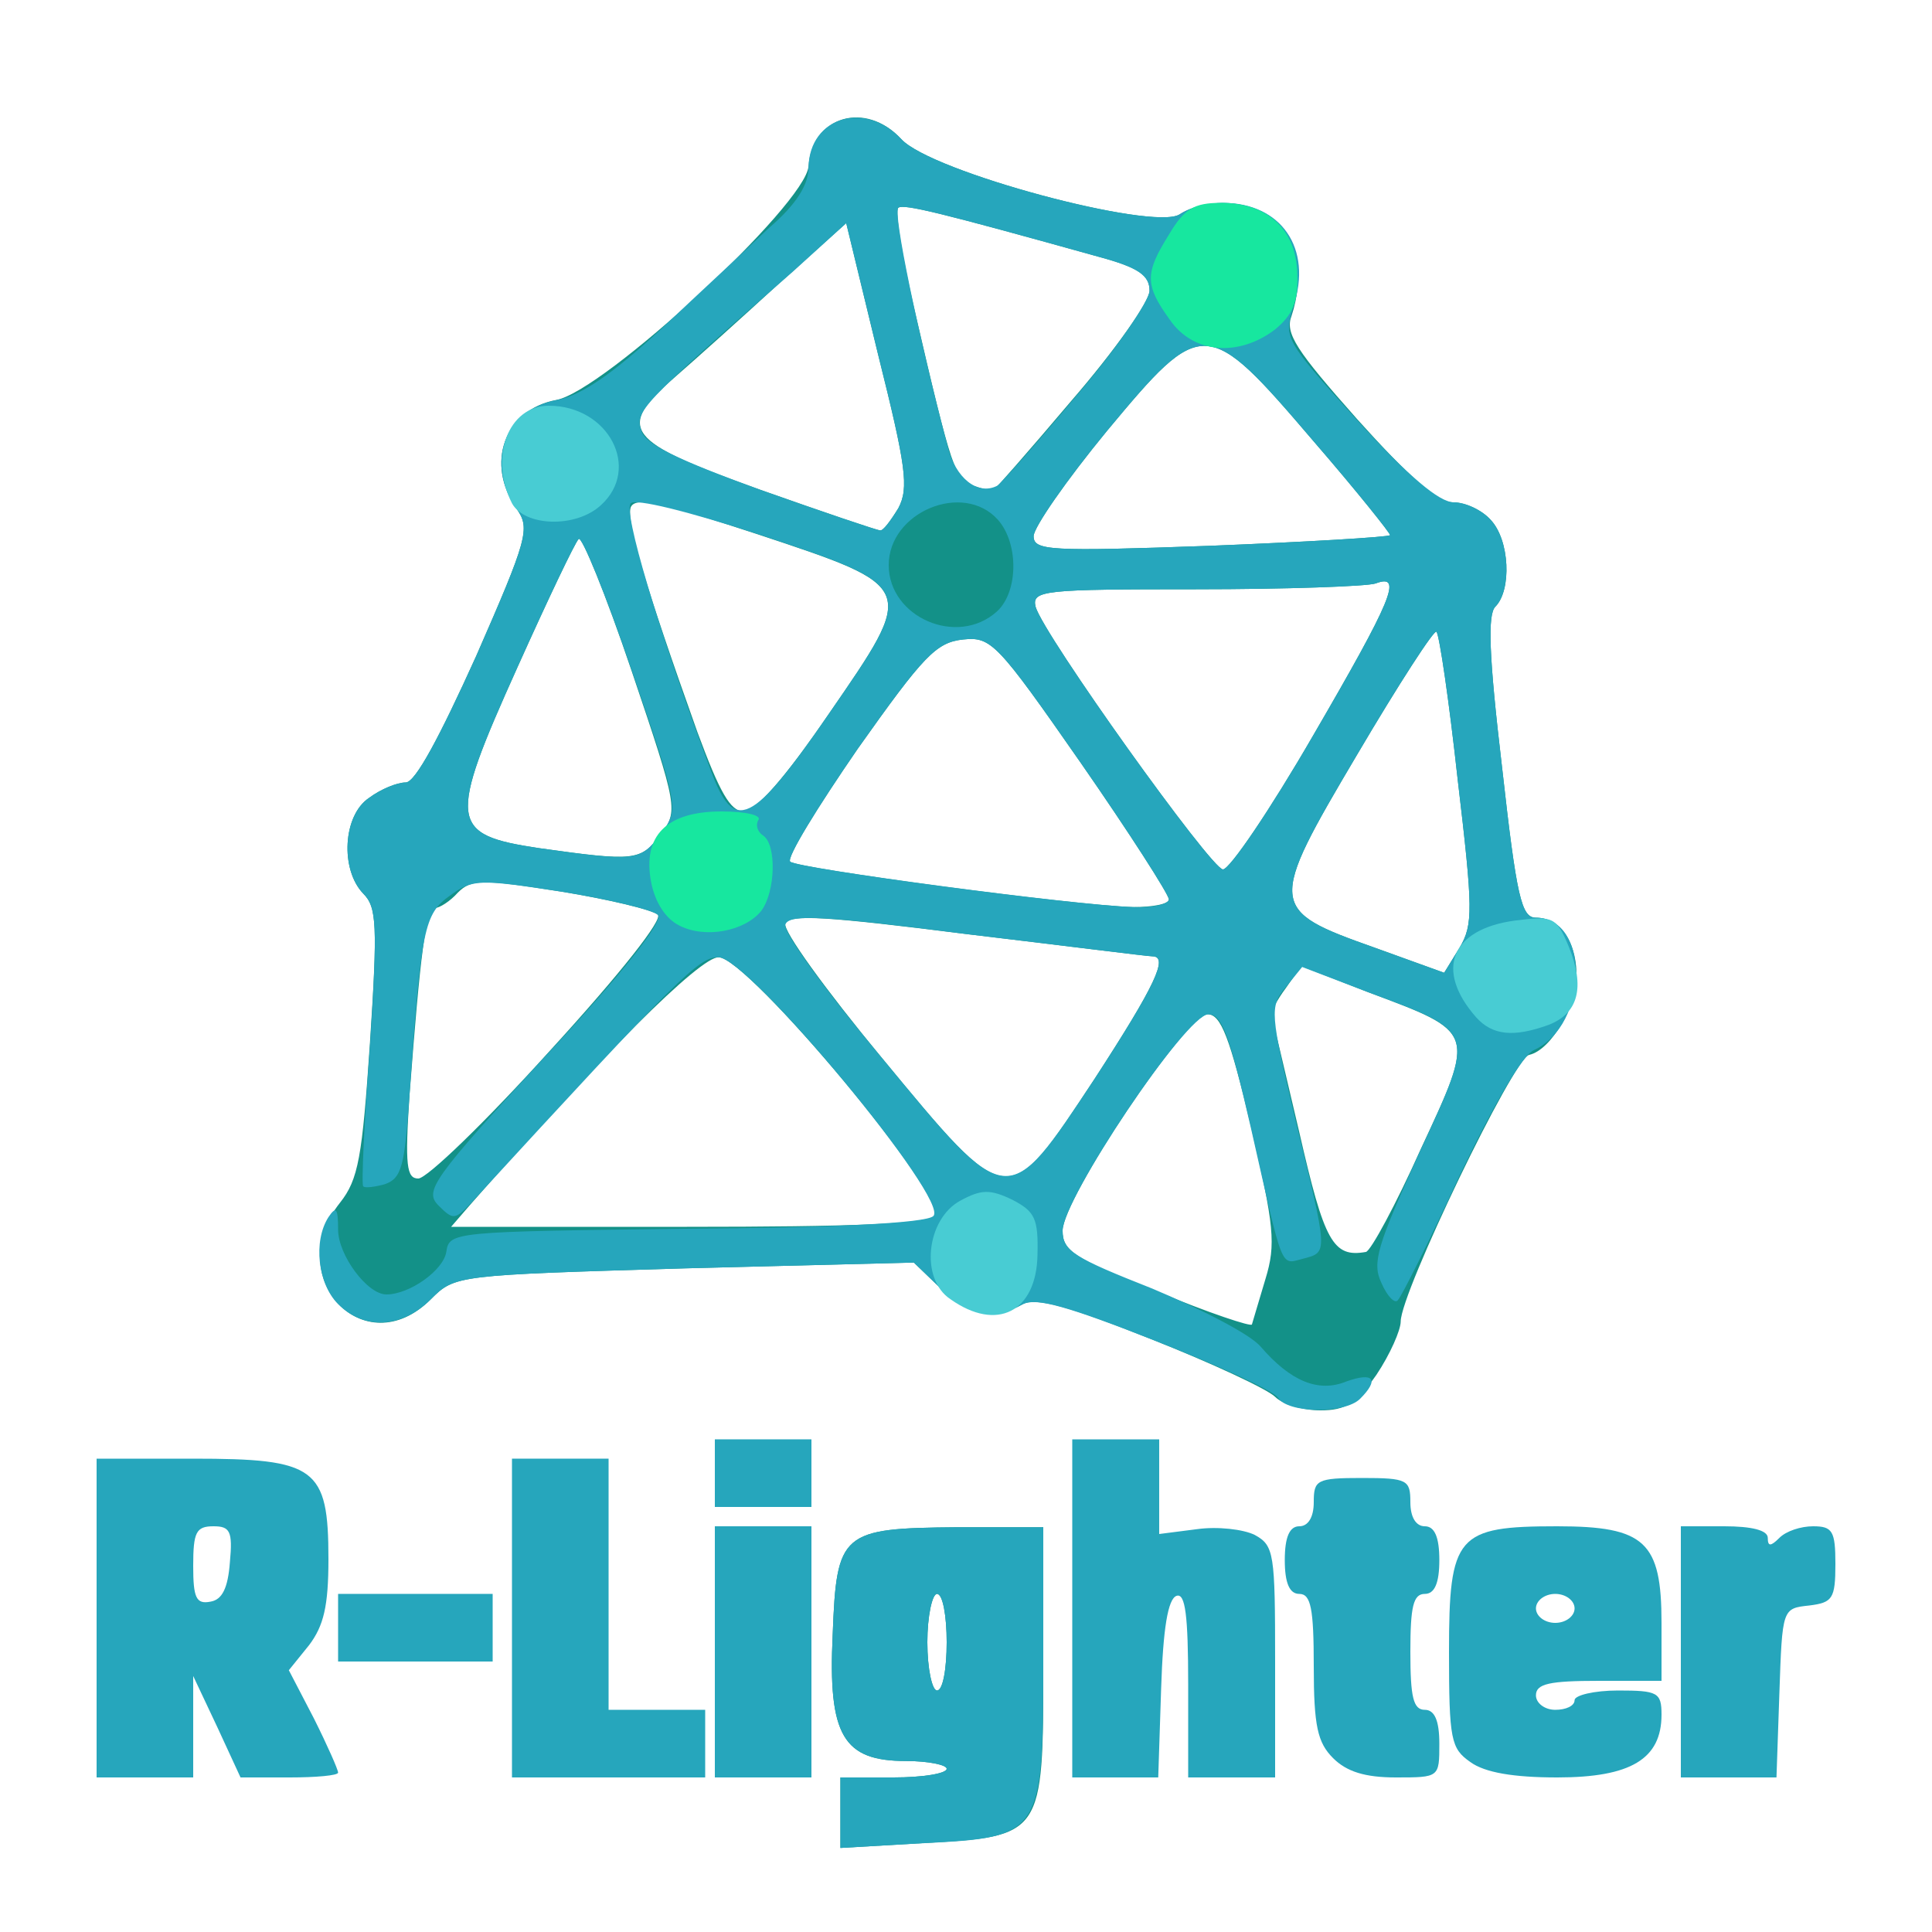 <!DOCTYPE svg PUBLIC "-//W3C//DTD SVG 20010904//EN" "http://www.w3.org/TR/2001/REC-SVG-20010904/DTD/svg10.dtd">
<svg version="1.0" xmlns="http://www.w3.org/2000/svg" width="200px" height="200px" viewBox="0 0 2000 2000" preserveAspectRatio="xMidYMid meet">
<g id="layer101" fill="#139188" stroke="none">
<path d="M870 1876 l0 -36 55 0 c30 0 55 -4 55 -9 0 -4 -19 -8 -42 -8 -65 0 -81 -26 -76 -131 4 -106 9 -110 129 -111 l89 0 0 143 c0 177 0 177 -125 184 l-85 5 0 -37z m110 -176 c0 -27 -4 -50 -10 -50 -5 0 -10 23 -10 50 0 28 5 50 10 50 6 0 10 -22 10 -50z"/>
<path d="M1320 1446 c-8 -8 -66 -35 -129 -60 -85 -34 -118 -43 -132 -36 -30 17 -59 11 -86 -17 l-27 -26 -237 6 c-237 7 -238 7 -263 32 -69 69 -155 -23 -94 -100 19 -24 23 -47 31 -166 8 -122 7 -140 -7 -154 -24 -25 -21 -81 6 -99 12 -9 29 -16 38 -16 10 0 35 -47 73 -131 53 -121 56 -132 42 -152 -33 -47 -13 -103 41 -113 49 -9 258 -202 261 -242 4 -52 59 -68 96 -28 31 34 260 95 288 78 28 -18 74 -15 99 6 24 19 30 60 17 99 -7 18 5 36 68 107 54 60 83 86 99 86 13 0 30 8 39 18 20 21 22 73 5 90 -8 8 -7 49 7 167 15 134 20 155 35 155 24 0 41 23 42 57 1 33 -26 80 -49 85 -16 3 -133 246 -133 276 0 9 -11 34 -25 55 -21 30 -32 37 -58 37 -18 0 -39 -6 -47 -14z m-10 -122 c11 -36 9 -55 -15 -158 -22 -92 -31 -116 -45 -116 -22 0 -150 191 -150 224 0 21 12 29 98 63 53 22 98 37 98 34 1 -3 7 -24 14 -47z m161 -135 c57 -122 57 -120 -55 -162 l-69 -27 -16 23 c-9 12 -15 24 -15 27 1 3 14 58 29 122 26 114 35 130 69 124 5 -1 31 -49 57 -107z m-504 70 c17 -17 -193 -268 -223 -268 -19 -1 -123 103 -258 257 l-19 22 244 0 c170 0 248 -3 256 -11z m-398 -171 c75 -82 117 -136 112 -141 -5 -5 -51 -16 -100 -24 -82 -13 -93 -13 -107 1 -8 9 -19 16 -24 16 -9 0 -15 48 -26 193 -5 74 -3 87 9 87 9 0 70 -59 136 -132z m564 29 c63 -97 77 -127 60 -127 -5 0 -91 -11 -192 -23 -143 -18 -184 -21 -188 -11 -3 7 42 69 99 138 133 161 130 161 221 23z m376 -310 c-9 -82 -19 -150 -22 -153 -2 -3 -39 54 -82 127 -93 157 -92 161 18 200 l72 26 16 -26 c14 -24 14 -39 -2 -174z m-299 124 c0 -5 -41 -69 -91 -141 -87 -125 -93 -131 -122 -128 -28 3 -41 17 -109 113 -42 61 -74 113 -70 117 7 7 291 45 355 47 20 0 37 -3 37 -8z m149 -169 c82 -141 94 -169 65 -158 -9 3 -92 6 -186 6 -157 0 -170 1 -166 18 8 29 182 272 194 272 7 0 49 -62 93 -138z m-675 102 c18 -25 18 -27 -30 -169 -27 -80 -52 -141 -55 -137 -4 4 -32 63 -63 132 -73 162 -71 174 22 188 100 14 105 13 126 -14z m174 -125 c91 -132 92 -131 -74 -186 -100 -33 -126 -39 -131 -28 -5 14 14 79 69 233 23 62 34 82 48 82 12 0 43 -35 88 -101z m581 -185 c1 -1 -34 -45 -79 -97 -111 -130 -115 -130 -214 -11 -42 51 -76 100 -76 109 0 15 16 16 183 10 100 -4 184 -9 186 -11z m-509 -28 c11 -21 8 -43 -21 -159 l-33 -136 -69 62 c-37 34 -86 78 -109 98 -61 53 -51 66 89 116 65 23 121 42 124 42 3 1 11 -10 19 -23z m179 -111 c45 -52 81 -103 81 -114 0 -16 -11 -24 -52 -35 -165 -46 -202 -55 -208 -51 -4 3 4 51 17 107 38 164 42 176 61 181 9 3 18 5 19 6 1 0 38 -42 82 -94z"/>
</g>
<g id="layer102" fill="#26a6bc" stroke="none">
<path d="M870 1876 l0 -36 55 0 c30 0 55 -4 55 -9 0 -4 -19 -8 -42 -8 -65 0 -81 -26 -76 -131 4 -106 9 -110 129 -111 l89 0 0 138 c0 180 -2 183 -123 189 l-87 5 0 -37z m110 -176 c0 -27 -4 -50 -10 -50 -5 0 -10 23 -10 50 0 28 5 50 10 50 6 0 10 -22 10 -50z"/>
<path d="M100 1675 l0 -165 100 0 c127 0 140 9 140 104 0 49 -5 69 -20 89 l-21 26 26 50 c14 28 25 53 25 56 0 3 -23 5 -50 5 l-51 0 -24 -52 -25 -53 0 53 0 52 -50 0 -50 0 0 -165z m138 -58 c3 -32 0 -37 -17 -37 -18 0 -21 6 -21 41 0 33 3 40 18 37 12 -2 18 -14 20 -41z"/>
<path d="M530 1675 l0 -165 50 0 50 0 0 130 0 130 50 0 50 0 0 35 0 35 -100 0 -100 0 0 -165z"/>
<path d="M740 1710 l0 -130 50 0 50 0 0 130 0 130 -50 0 -50 0 0 -130z"/>
<path d="M1110 1665 l0 -175 45 0 45 0 0 49 0 49 39 -5 c21 -3 48 0 60 6 20 11 21 19 21 131 l0 120 -45 0 -45 0 0 -96 c0 -72 -3 -95 -12 -92 -9 3 -14 34 -16 96 l-3 92 -44 0 -45 0 0 -175z"/>
<path d="M1380 1820 c-16 -16 -20 -33 -20 -95 0 -60 -3 -75 -15 -75 -10 0 -15 -11 -15 -35 0 -24 5 -35 15 -35 9 0 15 -9 15 -25 0 -23 3 -25 50 -25 47 0 50 2 50 25 0 16 6 25 15 25 10 0 15 11 15 35 0 24 -5 35 -15 35 -12 0 -15 13 -15 60 0 47 3 60 15 60 10 0 15 11 15 35 0 35 0 35 -45 35 -32 0 -51 -6 -65 -20z"/>
<path d="M1522 1824 c-20 -14 -22 -23 -22 -114 0 -121 8 -130 112 -130 91 0 108 16 108 100 l0 60 -65 0 c-51 0 -65 3 -65 15 0 8 9 15 20 15 11 0 20 -4 20 -10 0 -5 20 -10 45 -10 41 0 45 2 45 25 0 46 -32 65 -108 65 -45 0 -75 -5 -90 -16z m108 -159 c0 -8 -9 -15 -20 -15 -11 0 -20 7 -20 15 0 8 9 15 20 15 11 0 20 -7 20 -15z"/>
<path d="M1740 1710 l0 -130 45 0 c28 0 45 4 45 12 0 9 3 9 12 0 7 -7 22 -12 35 -12 20 0 23 5 23 39 0 36 -3 40 -27 43 -28 3 -28 3 -31 91 l-3 87 -49 0 -50 0 0 -130z"/>
<path d="M350 1685 l0 -35 80 0 80 0 0 35 0 35 -80 0 -80 0 0 -35z"/>
<path d="M740 1525 l0 -35 50 0 50 0 0 35 0 35 -50 0 -50 0 0 -35z"/>
<path d="M1323 1447 c-4 -7 -61 -33 -127 -59 -89 -35 -123 -45 -137 -38 -30 17 -59 11 -86 -17 l-27 -26 -237 6 c-237 7 -238 7 -263 32 -30 30 -69 32 -96 5 -21 -21 -26 -65 -10 -90 8 -12 10 -9 10 13 0 26 30 67 50 67 24 0 59 -25 62 -44 3 -21 7 -21 247 -24 156 -1 249 -6 257 -13 19 -15 -191 -268 -222 -268 -20 -1 -41 20 -256 254 -17 18 -19 18 -34 3 -15 -15 -7 -27 110 -154 83 -89 123 -141 117 -147 -5 -5 -50 -16 -100 -24 -85 -13 -92 -13 -115 4 -27 19 -30 34 -42 205 -5 75 -8 88 -26 94 -11 3 -21 4 -22 2 -2 -1 1 -67 7 -145 8 -126 7 -144 -7 -158 -24 -25 -21 -81 6 -99 12 -9 29 -16 38 -16 10 0 35 -47 73 -131 53 -121 56 -132 42 -152 -33 -47 -13 -103 42 -113 25 -5 56 -26 107 -73 39 -37 90 -84 112 -105 29 -25 41 -45 41 -63 1 -52 59 -69 96 -29 31 34 260 95 288 78 10 -7 30 -12 45 -12 60 0 93 47 73 107 -10 33 -10 34 66 118 53 58 85 85 100 85 12 0 29 8 38 18 20 21 22 73 5 90 -8 8 -7 49 7 167 15 134 20 155 35 155 56 0 55 111 -2 137 -12 5 -42 57 -77 130 -31 67 -60 125 -64 129 -3 4 -11 -4 -17 -18 -10 -21 -4 -39 39 -134 59 -128 60 -125 -53 -167 l-68 -26 -17 21 c-17 20 -16 27 10 137 34 140 34 137 8 144 -24 6 -20 15 -54 -135 -22 -96 -30 -118 -44 -118 -23 0 -151 191 -151 224 0 21 12 28 93 60 50 21 101 47 112 60 31 36 60 48 89 36 28 -10 34 -2 14 18 -16 16 -75 15 -85 -1z m-190 -330 c63 -97 77 -127 60 -127 -5 0 -91 -11 -192 -23 -147 -19 -184 -21 -188 -10 -3 7 42 69 99 137 133 161 130 160 221 23z m376 -310 c-9 -82 -19 -150 -22 -153 -2 -3 -39 54 -82 127 -93 157 -92 161 18 200 l72 26 16 -26 c14 -24 14 -39 -2 -174z m-299 124 c0 -5 -41 -69 -91 -141 -87 -125 -93 -131 -122 -128 -28 3 -41 17 -109 113 -42 61 -74 113 -70 117 8 7 293 45 355 47 20 1 37 -3 37 -8z m149 -169 c82 -141 94 -169 65 -158 -9 3 -92 6 -186 6 -157 0 -170 1 -166 18 8 29 182 272 194 272 7 0 49 -62 93 -138z m-675 101 c19 -25 19 -26 -30 -169 -27 -79 -52 -140 -55 -136 -4 4 -32 63 -63 132 -73 162 -71 174 22 188 100 14 105 14 126 -15z m174 -124 c91 -132 92 -131 -73 -186 -74 -24 -127 -37 -132 -32 -8 8 27 127 83 277 24 65 42 57 122 -59z m174 -106 c22 -20 23 -70 1 -95 -36 -40 -113 -8 -113 47 0 54 71 85 112 48z m407 -79 c1 -1 -34 -45 -79 -97 -111 -130 -115 -130 -214 -11 -42 51 -76 100 -76 109 0 15 16 16 183 10 100 -4 184 -9 186 -11z m-509 -28 c11 -21 8 -43 -21 -159 l-33 -136 -55 50 c-160 140 -164 145 -157 165 4 14 38 30 123 61 65 23 121 42 124 42 3 1 11 -10 19 -23z m184 -116 c42 -49 76 -99 76 -109 0 -16 -12 -24 -52 -35 -165 -46 -202 -55 -208 -51 -6 4 20 130 51 247 8 33 31 51 51 41 4 -2 41 -44 82 -93z"/>
</g>
<g id="layer103" fill="#17e79f" stroke="none">
<path d="M703 958 c-14 -7 -25 -24 -29 -45 -9 -48 16 -73 73 -73 25 0 42 4 38 9 -3 5 -1 12 5 16 14 9 13 58 -2 78 -17 21 -58 29 -85 15z"/>
<path d="M1211 331 c-26 -36 -26 -48 -1 -88 16 -27 26 -33 54 -33 48 0 78 27 79 74 1 29 -5 42 -23 57 -38 29 -85 25 -109 -10z"/>
</g>
<g id="layer104" fill="#48ccd3" stroke="none">
<path d="M984 1345 c-32 -21 -25 -83 10 -102 22 -12 31 -12 54 -1 23 12 27 19 26 57 -1 59 -42 80 -90 46z"/>
<path d="M1528 1053 c-43 -49 -26 -91 40 -100 40 -5 43 -4 56 27 17 42 10 69 -21 81 -36 13 -58 11 -75 -8z"/>
<path d="M530 521 c-24 -47 -4 -101 38 -101 62 0 96 65 54 103 -26 24 -79 22 -92 -2z"/>
</g>


</svg>